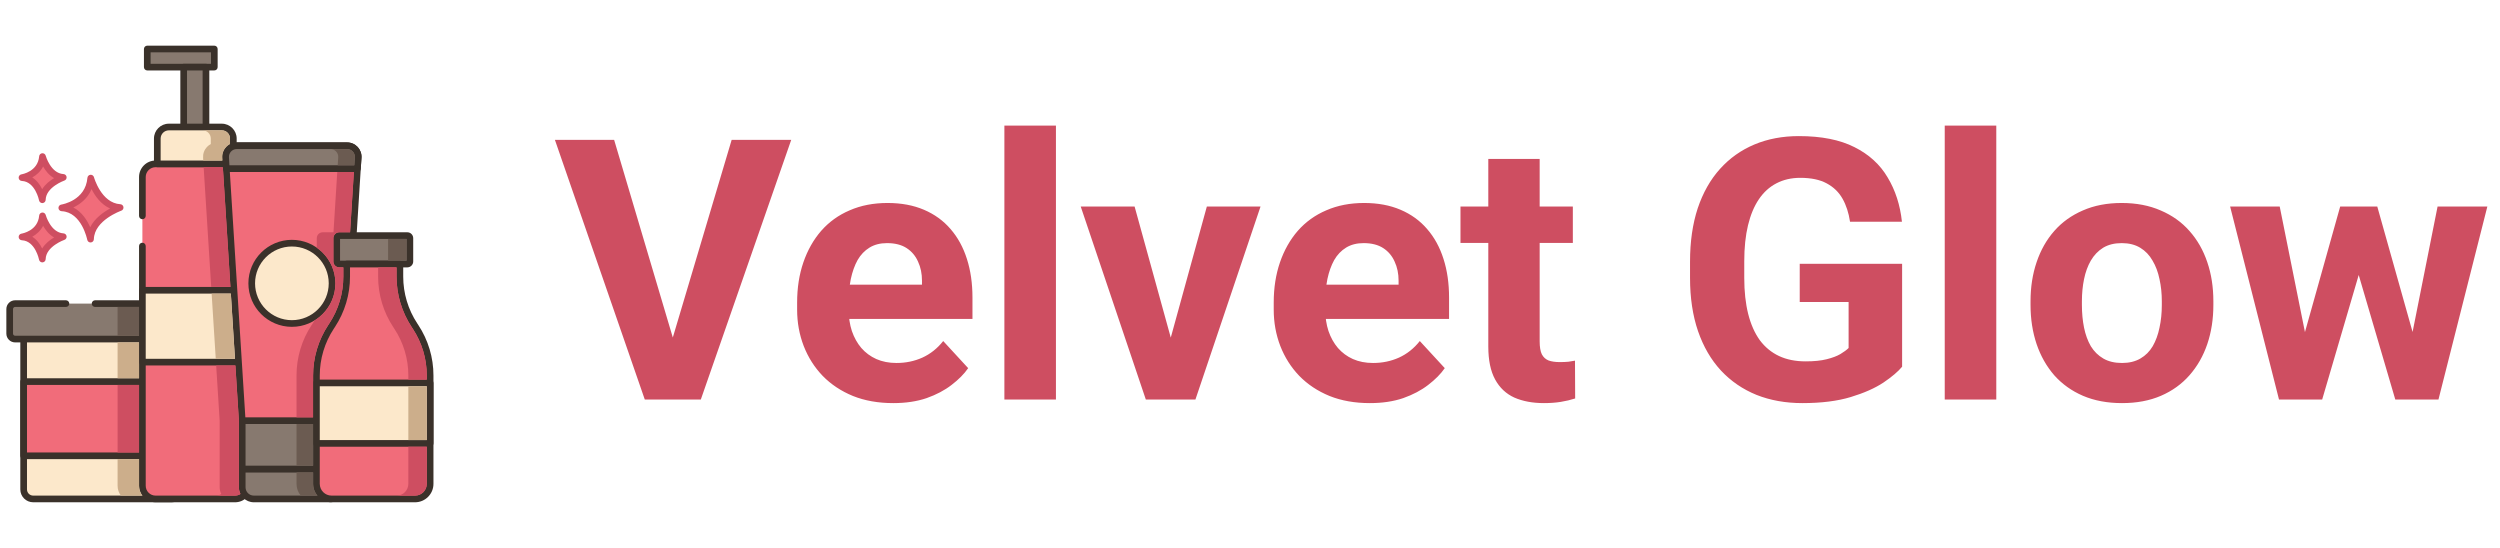 <svg width="219" height="48" viewBox="0 0 219 48" fill="none" xmlns="http://www.w3.org/2000/svg">
<g clip-path="url(#clip0_1_299)">
<path d="M2.072 29.653V42.875C2.072 42.984 2.094 43.093 2.136 43.194C2.177 43.295 2.239 43.387 2.316 43.464C2.394 43.541 2.485 43.603 2.587 43.645C2.688 43.686 2.796 43.708 2.905 43.708H15.052C15.161 43.708 15.27 43.686 15.371 43.645C15.472 43.603 15.563 43.541 15.641 43.464C15.718 43.387 15.78 43.295 15.822 43.194C15.863 43.093 15.885 42.984 15.885 42.875V29.653H2.072Z" fill="#FCE8CB"/>
<path d="M15.885 29.36H2.073C1.911 29.36 1.78 29.491 1.78 29.653V42.874C1.78 43.495 2.285 43.999 2.906 43.999H15.052C15.672 43.999 16.177 43.495 16.177 42.874V29.653C16.177 29.491 16.047 29.36 15.885 29.36ZM15.593 42.874C15.593 43.018 15.536 43.155 15.434 43.256C15.333 43.358 15.195 43.415 15.052 43.415H2.906C2.762 43.415 2.625 43.358 2.523 43.256C2.422 43.155 2.365 43.018 2.365 42.874V29.945H15.593V42.874Z" fill="#3A312A"/>
<path d="M2.072 33.431H15.885V39.93H2.072V33.431Z" fill="#F16C7A"/>
<path d="M15.885 33.138H2.073C1.995 33.138 1.921 33.169 1.866 33.223C1.811 33.278 1.78 33.352 1.78 33.43V39.929C1.78 40.091 1.911 40.222 2.073 40.222H15.885C16.047 40.222 16.177 40.091 16.177 39.929V33.43C16.177 33.269 16.047 33.138 15.885 33.138ZM15.593 39.637H2.365V33.723H15.593V39.637Z" fill="#3A312A"/>
<path d="M16.632 26.596H1.326C1.263 26.596 1.201 26.608 1.143 26.632C1.085 26.656 1.032 26.691 0.988 26.736C0.943 26.78 0.908 26.833 0.884 26.891C0.86 26.949 0.848 27.011 0.848 27.074V29.224C0.848 29.488 1.062 29.702 1.326 29.702H16.632C16.694 29.702 16.757 29.69 16.815 29.666C16.873 29.642 16.925 29.607 16.97 29.562C17.014 29.518 17.049 29.465 17.073 29.407C17.097 29.349 17.11 29.287 17.11 29.224V27.074C17.11 27.011 17.097 26.949 17.073 26.891C17.049 26.833 17.014 26.78 16.97 26.736C16.925 26.691 16.873 26.656 16.815 26.632C16.757 26.608 16.694 26.596 16.632 26.596Z" fill="#87796F"/>
<path d="M16.632 26.304H8.331C8.253 26.304 8.179 26.335 8.124 26.39C8.069 26.444 8.038 26.519 8.038 26.596C8.038 26.674 8.069 26.748 8.124 26.803C8.179 26.858 8.253 26.889 8.331 26.889H16.632C16.734 26.889 16.818 26.972 16.818 27.074V29.225C16.818 29.327 16.734 29.41 16.632 29.41H1.326C1.277 29.41 1.23 29.391 1.195 29.356C1.16 29.321 1.141 29.274 1.141 29.225V27.074C1.141 26.972 1.224 26.889 1.326 26.889H5.776C5.853 26.889 5.928 26.858 5.983 26.803C6.037 26.748 6.068 26.674 6.068 26.596C6.068 26.519 6.037 26.444 5.983 26.39C5.928 26.335 5.853 26.304 5.776 26.304H1.326C0.901 26.304 0.556 26.649 0.556 27.074V29.225C0.556 29.649 0.901 29.995 1.326 29.995H16.631C17.056 29.995 17.402 29.65 17.402 29.225V27.074C17.402 26.649 17.057 26.304 16.632 26.304Z" fill="#3A312A"/>
<path d="M12.901 4.292H18.774V5.879H12.901V4.292Z" fill="#87796F"/>
<path d="M18.774 4H12.901C12.823 4 12.749 4.031 12.694 4.086C12.639 4.14 12.609 4.215 12.609 4.292V5.879C12.609 6.041 12.739 6.171 12.901 6.171H18.774C18.936 6.171 19.066 6.041 19.066 5.879V4.292C19.066 4.131 18.936 4 18.774 4ZM18.482 5.587H13.193V4.585H18.482V5.587Z" fill="#3A312A"/>
<path d="M16.09 5.879H18.043V11.797H16.09V5.879Z" fill="#87796F"/>
<path d="M18.043 5.587H16.09C16.013 5.587 15.938 5.618 15.883 5.673C15.829 5.727 15.798 5.802 15.798 5.879V11.798C15.798 11.96 15.929 12.09 16.09 12.09H18.043C18.204 12.09 18.335 11.96 18.335 11.798V5.879C18.335 5.718 18.204 5.587 18.043 5.587ZM17.75 11.505H16.382V6.171H17.75V11.505Z" fill="#3A312A"/>
<path d="M20.593 14.354H13.627C12.989 14.354 12.473 14.871 12.473 15.509V42.553C12.473 43.191 12.989 43.707 13.627 43.707H20.592C21.23 43.707 21.747 43.191 21.747 42.553V15.509C21.747 14.871 21.23 14.354 20.593 14.354Z" fill="#F16C7A"/>
<path d="M20.593 14.062H13.627C12.829 14.062 12.18 14.712 12.18 15.509V18.912C12.18 18.989 12.211 19.064 12.266 19.118C12.321 19.173 12.395 19.204 12.473 19.204C12.55 19.204 12.624 19.173 12.679 19.118C12.734 19.064 12.765 18.989 12.765 18.912V15.509C12.765 15.034 13.152 14.647 13.627 14.647H20.593C21.068 14.647 21.454 15.034 21.454 15.509V42.553C21.454 43.029 21.068 43.415 20.593 43.415H13.627C13.152 43.415 12.765 43.029 12.765 42.553V21.554C12.765 21.477 12.734 21.402 12.679 21.347C12.624 21.293 12.55 21.262 12.473 21.262C12.395 21.262 12.321 21.293 12.266 21.347C12.211 21.402 12.18 21.477 12.18 21.554V42.553C12.18 43.351 12.83 44 13.627 44H20.593C21.39 44 22.039 43.351 22.039 42.553V15.509C22.039 14.712 21.39 14.062 20.593 14.062Z" fill="#3A312A"/>
<path d="M19.429 11.126H14.791C14.234 11.126 13.78 11.578 13.78 12.137V14.355H20.44V12.137C20.44 11.578 19.986 11.126 19.429 11.126Z" fill="#FCE8CB"/>
<path d="M19.428 10.834H14.791C14.072 10.834 13.487 11.419 13.487 12.138V14.355C13.487 14.517 13.618 14.647 13.78 14.647H20.439C20.601 14.647 20.732 14.517 20.732 14.355V12.138C20.732 11.419 20.147 10.834 19.428 10.834ZM20.147 14.063H14.072V12.138C14.072 11.741 14.395 11.418 14.791 11.418H19.428C19.825 11.418 20.147 11.741 20.147 12.138V14.063Z" fill="#3A312A"/>
<path d="M12.473 25.429H21.747V31.725H12.473V25.429Z" fill="#FCE8CB"/>
<path d="M21.747 25.137H12.473C12.311 25.137 12.18 25.267 12.18 25.429V31.725C12.18 31.802 12.211 31.877 12.266 31.932C12.321 31.986 12.395 32.017 12.473 32.017H21.747C21.825 32.017 21.899 31.986 21.954 31.932C22.009 31.877 22.039 31.802 22.039 31.725V25.429C22.039 25.351 22.009 25.277 21.954 25.222C21.899 25.168 21.825 25.137 21.747 25.137ZM21.455 31.433H12.765V25.721H21.455L21.455 31.433Z" fill="#3A312A"/>
<path d="M21.219 41.086V42.689C21.219 43.251 21.675 43.707 22.237 43.707H28.904C29.466 43.707 29.922 43.251 29.922 42.689V41.086H21.219Z" fill="#87796F"/>
<path d="M29.921 40.794H21.218C21.056 40.794 20.926 40.925 20.926 41.086V42.689C20.926 43.412 21.514 44 22.236 44H28.903C29.625 44 30.213 43.412 30.213 42.689V41.086C30.213 41.009 30.183 40.934 30.128 40.88C30.073 40.825 29.999 40.794 29.921 40.794ZM29.629 42.689C29.629 43.09 29.303 43.415 28.903 43.415H22.236C21.836 43.415 21.51 43.09 21.51 42.689V41.379H29.629V42.689H29.629Z" fill="#3A312A"/>
<path d="M21.218 36.849H29.922V41.086H21.218V36.849Z" fill="#87796F"/>
<path d="M29.921 36.557H21.218C21.056 36.557 20.926 36.688 20.926 36.849V41.086C20.926 41.248 21.056 41.378 21.218 41.378H29.921C30.083 41.378 30.213 41.248 30.213 41.086V36.849C30.213 36.771 30.183 36.697 30.128 36.642C30.073 36.587 29.999 36.557 29.921 36.557ZM29.629 40.794H21.51V37.141H29.629V40.794Z" fill="#3A312A"/>
<path d="M30.41 12.769H20.732C20.174 12.769 19.732 13.238 19.765 13.795L19.822 14.773L21.219 36.85H29.922L31.31 14.773L31.375 13.803C31.414 13.244 30.969 12.769 30.41 12.769H30.41Z" fill="#F16C7A"/>
<path d="M31.33 12.876C31.212 12.75 31.07 12.649 30.912 12.581C30.753 12.512 30.583 12.476 30.41 12.476H20.732C20.381 12.476 20.056 12.616 19.815 12.871C19.697 12.997 19.606 13.145 19.548 13.307C19.489 13.468 19.464 13.64 19.474 13.812L19.53 14.791L20.927 36.868C20.932 36.942 20.965 37.012 21.019 37.063C21.073 37.113 21.145 37.142 21.219 37.142H29.922C29.997 37.142 30.068 37.113 30.122 37.062C30.177 37.011 30.209 36.942 30.214 36.868L31.602 14.792L31.667 13.822C31.678 13.649 31.654 13.477 31.596 13.314C31.538 13.152 31.448 13.003 31.33 12.876H31.33ZM31.083 13.783L31.018 14.755L29.647 36.557H21.492L20.113 14.756L20.057 13.777C20.051 13.685 20.064 13.593 20.096 13.506C20.127 13.419 20.176 13.34 20.24 13.273C20.303 13.205 20.379 13.152 20.463 13.115C20.548 13.079 20.639 13.06 20.731 13.06H30.41C30.502 13.06 30.594 13.079 30.678 13.116C30.763 13.153 30.84 13.207 30.902 13.275C30.966 13.343 31.015 13.422 31.046 13.51C31.077 13.597 31.089 13.69 31.082 13.782V13.783H31.083Z" fill="#3A312A"/>
<path d="M30.41 12.769H20.732C20.174 12.769 19.732 13.238 19.765 13.795L19.822 14.773H31.31L31.375 13.803C31.414 13.244 30.969 12.769 30.41 12.769H30.41Z" fill="#87796F"/>
<path d="M31.33 12.876C31.212 12.75 31.07 12.649 30.912 12.581C30.753 12.512 30.583 12.476 30.41 12.476H20.732C20.381 12.476 20.056 12.616 19.815 12.871C19.697 12.997 19.606 13.145 19.548 13.307C19.489 13.468 19.464 13.64 19.474 13.812L19.53 14.79C19.534 14.864 19.567 14.934 19.621 14.986C19.676 15.037 19.747 15.065 19.822 15.065H31.311C31.385 15.065 31.456 15.037 31.51 14.986C31.564 14.936 31.597 14.867 31.602 14.793L31.666 13.822C31.678 13.65 31.654 13.477 31.596 13.314C31.538 13.152 31.448 13.003 31.33 12.876H31.33ZM31.083 13.783L31.036 14.48H20.098L20.057 13.777C20.046 13.589 20.111 13.409 20.24 13.273C20.369 13.136 20.544 13.06 20.732 13.06H30.41C30.598 13.06 30.774 13.137 30.903 13.275C30.966 13.342 31.015 13.422 31.046 13.51C31.077 13.597 31.09 13.69 31.083 13.782V13.783Z" fill="#3A312A"/>
<path d="M26.918 21.569C25.122 20.825 23.063 21.677 22.32 23.473C21.576 25.268 22.428 27.327 24.224 28.071C26.019 28.815 28.078 27.962 28.822 26.166C29.566 24.371 28.713 22.312 26.918 21.569Z" fill="#FCE8CB"/>
<path d="M25.57 21.009C23.468 21.009 21.759 22.718 21.759 24.82C21.759 26.922 23.468 28.631 25.57 28.631C27.672 28.631 29.381 26.922 29.381 24.82C29.381 22.718 27.672 21.009 25.57 21.009ZM25.57 28.047C23.791 28.047 22.343 26.599 22.343 24.82C22.343 23.041 23.791 21.593 25.57 21.593C27.349 21.593 28.797 23.041 28.797 24.82C28.797 26.599 27.349 28.047 25.57 28.047Z" fill="#3A312A"/>
<path d="M35.682 20.64H29.718C29.689 20.64 29.66 20.645 29.633 20.657C29.606 20.668 29.581 20.684 29.56 20.705C29.54 20.725 29.523 20.75 29.512 20.777C29.501 20.804 29.495 20.833 29.495 20.862V22.907C29.495 22.966 29.519 23.022 29.56 23.064C29.602 23.105 29.659 23.129 29.718 23.129H35.682C35.741 23.129 35.798 23.105 35.839 23.064C35.881 23.022 35.904 22.966 35.905 22.907V20.862C35.905 20.803 35.881 20.746 35.84 20.705C35.798 20.663 35.741 20.64 35.682 20.64Z" fill="#87796F"/>
<path d="M35.683 20.348H29.718C29.581 20.348 29.451 20.402 29.354 20.498C29.258 20.595 29.203 20.726 29.203 20.862V22.907C29.203 23.043 29.258 23.174 29.354 23.271C29.451 23.367 29.581 23.421 29.718 23.422H35.683C35.819 23.421 35.95 23.367 36.046 23.27C36.143 23.174 36.197 23.043 36.197 22.907V20.862C36.197 20.726 36.143 20.595 36.046 20.498C35.95 20.402 35.819 20.348 35.683 20.348ZM35.613 22.837H29.788V20.932H35.613V22.837Z" fill="#3A312A"/>
<path d="M36.401 28.634L36.309 28.494C35.475 27.228 35.031 25.746 35.031 24.23V23.13H30.369V24.23C30.369 25.746 29.925 27.228 29.091 28.494L28.999 28.634C28.165 29.9 27.721 31.382 27.721 32.897V42.386C27.721 43.116 28.313 43.708 29.043 43.708H36.357C37.087 43.708 37.68 43.116 37.68 42.386V32.898C37.679 31.382 37.235 29.9 36.401 28.634Z" fill="#F16C7A"/>
<path d="M36.645 28.473L36.553 28.333C35.749 27.115 35.322 25.688 35.322 24.23V23.129C35.322 23.052 35.292 22.977 35.237 22.922C35.182 22.868 35.108 22.837 35.03 22.837H30.369C30.207 22.837 30.076 22.968 30.076 23.129V24.23C30.078 25.688 29.65 27.115 28.846 28.333L28.754 28.473C27.888 29.785 27.426 31.324 27.428 32.897V42.385C27.428 43.276 28.152 44 29.043 44H36.357C37.247 44 37.971 43.276 37.971 42.385V32.897C37.972 31.324 37.511 29.786 36.645 28.473ZM37.386 42.385C37.386 42.953 36.924 43.415 36.357 43.415H29.042C28.474 43.415 28.012 42.953 28.012 42.385V32.897C28.011 31.439 28.439 30.012 29.242 28.794L29.334 28.654C30.201 27.341 30.662 25.802 30.661 24.23V23.422H34.738V24.23C34.736 25.802 35.198 27.341 36.064 28.654L36.156 28.794C36.96 30.012 37.387 31.439 37.386 32.897V42.385L37.386 42.385Z" fill="#3A312A"/>
<path d="M27.721 33.548H37.679V38.844H27.721V33.548Z" fill="#FCE8CB"/>
<path d="M37.679 33.255H27.72C27.559 33.255 27.428 33.385 27.428 33.547V38.843C27.428 38.921 27.459 38.995 27.513 39.05C27.568 39.105 27.642 39.136 27.72 39.136H37.679C37.756 39.136 37.831 39.105 37.885 39.05C37.94 38.995 37.971 38.921 37.971 38.843V33.547C37.971 33.385 37.84 33.255 37.679 33.255ZM37.386 38.551H28.012V33.839H37.386V38.551Z" fill="#3A312A"/>
<path d="M7.95 15.6C7.76 17.854 5.412 18.21 5.412 18.21C7.428 18.304 7.93 20.949 7.93 20.949C7.974 19.063 10.526 18.181 10.526 18.181C8.614 18.067 7.95 15.6 7.95 15.6Z" fill="#F16C7A"/>
<path d="M10.543 17.89C8.867 17.79 8.238 15.547 8.232 15.524C8.195 15.387 8.066 15.299 7.923 15.309C7.855 15.316 7.791 15.346 7.742 15.395C7.694 15.443 7.664 15.508 7.658 15.576C7.491 17.566 5.454 17.907 5.368 17.921C5.296 17.932 5.231 17.969 5.186 18.025C5.14 18.081 5.117 18.152 5.12 18.225C5.124 18.297 5.155 18.366 5.206 18.417C5.257 18.468 5.326 18.498 5.398 18.502C7.157 18.584 7.638 20.98 7.643 21.004C7.657 21.075 7.696 21.138 7.753 21.182C7.811 21.225 7.883 21.246 7.955 21.24C8.026 21.234 8.093 21.201 8.143 21.149C8.192 21.096 8.22 21.028 8.222 20.956C8.26 19.298 10.598 18.466 10.622 18.458C10.685 18.436 10.739 18.392 10.775 18.334C10.81 18.277 10.824 18.209 10.815 18.142C10.806 18.075 10.774 18.013 10.724 17.967C10.675 17.921 10.611 17.894 10.543 17.89ZM7.9 19.906C7.635 19.296 7.177 18.56 6.421 18.176C6.992 17.903 7.67 17.414 8.02 16.564C8.322 17.163 8.838 17.905 9.643 18.264C9.057 18.583 8.295 19.122 7.9 19.906Z" fill="#CE4E61"/>
<path d="M3.722 18.909C3.588 20.503 1.927 20.754 1.927 20.754C3.353 20.822 3.708 22.692 3.708 22.692C3.739 21.358 5.544 20.735 5.544 20.735C4.191 20.654 3.722 18.909 3.722 18.909Z" fill="#F16C7A"/>
<path d="M5.561 20.444C4.438 20.376 4.008 18.849 4.004 18.833C3.986 18.767 3.945 18.709 3.889 18.669C3.833 18.63 3.764 18.612 3.696 18.618C3.627 18.625 3.563 18.655 3.515 18.703C3.466 18.752 3.436 18.817 3.431 18.885C3.318 20.224 1.941 20.457 1.883 20.466C1.811 20.477 1.746 20.514 1.7 20.57C1.655 20.627 1.631 20.698 1.635 20.77C1.639 20.843 1.669 20.911 1.721 20.962C1.772 21.014 1.841 21.044 1.913 21.047C3.089 21.102 3.418 22.732 3.421 22.748C3.434 22.814 3.47 22.875 3.522 22.918C3.574 22.961 3.64 22.985 3.708 22.985C3.716 22.985 3.724 22.985 3.732 22.984C3.804 22.978 3.872 22.946 3.921 22.893C3.97 22.841 3.999 22.772 4 22.7C4.026 21.587 5.624 21.017 5.639 21.012C5.704 20.99 5.758 20.946 5.793 20.888C5.829 20.831 5.843 20.762 5.834 20.695C5.825 20.628 5.792 20.567 5.743 20.521C5.693 20.475 5.629 20.447 5.561 20.444ZM3.694 21.768C3.514 21.4 3.238 20.998 2.828 20.739C3.189 20.536 3.547 20.226 3.777 19.781C3.982 20.146 4.293 20.551 4.739 20.799C4.379 21.013 3.962 21.333 3.694 21.768Z" fill="#CE4E61"/>
<path d="M3.722 13.715C3.587 15.308 1.927 15.56 1.927 15.56C3.353 15.627 3.708 17.498 3.708 17.498C3.739 16.164 5.544 15.54 5.544 15.54C4.191 15.459 3.722 13.715 3.722 13.715Z" fill="#F16C7A"/>
<path d="M5.562 15.249C4.443 15.182 4.012 13.668 4.004 13.639C3.986 13.573 3.946 13.515 3.889 13.475C3.833 13.436 3.764 13.418 3.696 13.424C3.627 13.43 3.563 13.46 3.515 13.509C3.466 13.558 3.436 13.622 3.431 13.691C3.318 15.029 1.941 15.262 1.883 15.271C1.811 15.282 1.746 15.319 1.7 15.375C1.654 15.431 1.63 15.503 1.634 15.576C1.638 15.648 1.669 15.717 1.72 15.768C1.772 15.819 1.841 15.849 1.913 15.852C3.089 15.908 3.418 17.537 3.421 17.553C3.434 17.62 3.47 17.68 3.522 17.723C3.574 17.767 3.64 17.79 3.708 17.79C3.716 17.79 3.724 17.79 3.733 17.79C3.804 17.784 3.872 17.751 3.921 17.698C3.971 17.646 3.999 17.577 4 17.505C4.026 16.392 5.624 15.822 5.64 15.817C5.703 15.795 5.758 15.751 5.793 15.694C5.828 15.636 5.843 15.568 5.834 15.501C5.825 15.434 5.792 15.372 5.743 15.326C5.693 15.28 5.629 15.253 5.562 15.249ZM3.694 16.573C3.514 16.206 3.238 15.804 2.828 15.544C3.189 15.341 3.548 15.031 3.777 14.586C3.983 14.951 4.294 15.357 4.74 15.604C4.379 15.819 3.962 16.138 3.694 16.573Z" fill="#CE4E61"/>
<path d="M12.181 42.553V40.221H10.301V42.553C10.301 42.877 10.41 43.175 10.589 43.415H12.468C12.281 43.166 12.181 42.864 12.181 42.553ZM10.301 29.995H12.181V33.138H10.301V29.995Z" fill="#CCAE8B"/>
<path d="M10.301 33.723H12.181V39.636H10.301V33.723Z" fill="#CE4E61"/>
<path d="M10.301 26.888H12.181V29.411H10.301V26.888Z" fill="#6B5B51"/>
<path d="M19.531 14.792V14.79L19.521 14.648H17.84L17.848 14.79V14.792L18.502 25.136H20.186L19.531 14.792ZM20.926 42.69V36.86L20.62 32.018H18.937L19.243 36.86V42.69C19.243 42.899 19.295 43.097 19.383 43.273C19.243 43.366 19.078 43.415 18.91 43.415H20.593C20.768 43.415 20.93 43.363 21.064 43.273C20.974 43.092 20.927 42.892 20.926 42.69Z" fill="#CE4E61"/>
<path d="M19.43 11.418H17.746C18.142 11.418 18.465 11.739 18.465 12.137V12.62C18.341 12.685 18.228 12.77 18.132 12.872C18.014 12.997 17.923 13.144 17.864 13.306C17.805 13.467 17.781 13.639 17.791 13.811L17.804 14.062H19.488L19.474 13.811C19.464 13.639 19.489 13.468 19.548 13.306C19.606 13.145 19.697 12.997 19.815 12.872C19.911 12.769 20.024 12.684 20.149 12.62V12.137C20.149 11.739 19.825 11.418 19.43 11.418ZM20.222 25.72H18.539L18.9 31.433H20.583L20.222 25.72Z" fill="#CCAE8B"/>
<path d="M27.428 42.386V41.378H25.975V42.386C25.975 42.776 26.113 43.136 26.347 43.415H27.8C27.56 43.126 27.428 42.762 27.428 42.386ZM25.975 37.143H27.428V40.794H25.975V37.143Z" fill="#6B5B51"/>
<path d="M29.718 20.349H30.667L31 15.066H29.544L29.213 20.349H28.264C28.197 20.349 28.13 20.362 28.067 20.388C28.005 20.414 27.948 20.451 27.9 20.499C27.852 20.547 27.814 20.604 27.789 20.666C27.763 20.729 27.75 20.796 27.75 20.863V21.695C28.736 22.385 29.383 23.529 29.383 24.821C29.383 26.196 28.65 27.403 27.555 28.075C27.503 28.163 27.45 28.249 27.393 28.334L27.299 28.472C26.434 29.786 25.973 31.324 25.975 32.897V36.559H27.428V32.897C27.427 31.324 27.889 29.785 28.755 28.472L28.847 28.334C29.65 27.116 30.077 25.689 30.076 24.23V23.422H29.718C29.435 23.422 29.203 23.192 29.203 22.907V20.863C29.203 20.727 29.258 20.596 29.354 20.5C29.45 20.403 29.581 20.349 29.718 20.349Z" fill="#CE4E61"/>
<path d="M30.902 13.276C30.839 13.208 30.763 13.154 30.678 13.117C30.593 13.08 30.501 13.061 30.409 13.062H28.955C29.144 13.062 29.32 13.137 29.448 13.276C29.512 13.343 29.56 13.423 29.591 13.51C29.622 13.598 29.634 13.69 29.628 13.783V13.784L29.581 14.482H31.036L31.083 13.784V13.782C31.09 13.69 31.077 13.597 31.046 13.51C31.015 13.422 30.966 13.343 30.902 13.276ZM33.996 20.933H35.611V22.837H33.996V20.933Z" fill="#6B5B51"/>
<path d="M35.771 39.136V42.387C35.771 42.953 35.309 43.415 34.742 43.415H36.358C36.925 43.415 37.386 42.953 37.386 42.387V39.136H35.771ZM36.157 28.794L36.065 28.655C35.199 27.342 34.737 25.803 34.738 24.23V23.422H33.123V24.23C33.123 25.806 33.581 27.336 34.45 28.655L34.541 28.794C35.345 30.011 35.772 31.438 35.771 32.897V33.256H37.386V32.897C37.386 31.436 36.961 30.015 36.157 28.794L36.157 28.794Z" fill="#CE4E61"/>
<path d="M35.771 33.84H37.386V38.551H35.771V33.84Z" fill="#CCAE8B"/>
</g>
<path d="M58.734 30.25L64.094 12.25H69.312L61.391 35H57.953L58.734 30.25ZM53.797 12.25L59.141 30.25L59.953 35H56.484L48.609 12.25H53.797ZM78.25 35.312C76.938 35.312 75.76 35.104 74.719 34.688C73.677 34.26 72.792 33.672 72.062 32.922C71.344 32.172 70.792 31.302 70.406 30.312C70.021 29.312 69.828 28.25 69.828 27.125V26.5C69.828 25.219 70.01 24.047 70.375 22.984C70.74 21.922 71.26 21 71.938 20.219C72.625 19.438 73.458 18.838 74.438 18.422C75.417 17.995 76.521 17.781 77.75 17.781C78.948 17.781 80.01 17.979 80.938 18.375C81.865 18.771 82.641 19.333 83.266 20.062C83.901 20.792 84.38 21.667 84.703 22.688C85.026 23.698 85.188 24.823 85.188 26.062V27.938H71.75V24.938H80.766V24.594C80.766 23.969 80.651 23.412 80.422 22.922C80.203 22.422 79.87 22.026 79.422 21.734C78.974 21.443 78.401 21.297 77.703 21.297C77.109 21.297 76.599 21.427 76.172 21.688C75.745 21.948 75.396 22.312 75.125 22.781C74.865 23.25 74.667 23.802 74.531 24.438C74.406 25.062 74.344 25.75 74.344 26.5V27.125C74.344 27.802 74.438 28.427 74.625 29C74.823 29.573 75.099 30.068 75.453 30.484C75.818 30.901 76.255 31.224 76.766 31.453C77.287 31.682 77.875 31.797 78.531 31.797C79.344 31.797 80.099 31.641 80.797 31.328C81.505 31.005 82.115 30.521 82.625 29.875L84.812 32.25C84.458 32.76 83.974 33.25 83.359 33.719C82.755 34.188 82.026 34.573 81.172 34.875C80.318 35.167 79.344 35.312 78.25 35.312ZM92.5 11V35H87.984V11H92.5ZM101.969 31.719L105.719 18.094H110.422L104.719 35H101.875L101.969 31.719ZM99.391 18.094L103.156 31.734L103.234 35H100.375L94.672 18.094H99.391ZM120 35.312C118.688 35.312 117.51 35.104 116.469 34.688C115.427 34.26 114.542 33.672 113.812 32.922C113.094 32.172 112.542 31.302 112.156 30.312C111.771 29.312 111.578 28.25 111.578 27.125V26.5C111.578 25.219 111.76 24.047 112.125 22.984C112.49 21.922 113.01 21 113.688 20.219C114.375 19.438 115.208 18.838 116.188 18.422C117.167 17.995 118.271 17.781 119.5 17.781C120.698 17.781 121.76 17.979 122.688 18.375C123.615 18.771 124.391 19.333 125.016 20.062C125.651 20.792 126.13 21.667 126.453 22.688C126.776 23.698 126.938 24.823 126.938 26.062V27.938H113.5V24.938H122.516V24.594C122.516 23.969 122.401 23.412 122.172 22.922C121.953 22.422 121.62 22.026 121.172 21.734C120.724 21.443 120.151 21.297 119.453 21.297C118.859 21.297 118.349 21.427 117.922 21.688C117.495 21.948 117.146 22.312 116.875 22.781C116.615 23.25 116.417 23.802 116.281 24.438C116.156 25.062 116.094 25.75 116.094 26.5V27.125C116.094 27.802 116.188 28.427 116.375 29C116.573 29.573 116.849 30.068 117.203 30.484C117.568 30.901 118.005 31.224 118.516 31.453C119.036 31.682 119.625 31.797 120.281 31.797C121.094 31.797 121.849 31.641 122.547 31.328C123.255 31.005 123.865 30.521 124.375 29.875L126.562 32.25C126.208 32.76 125.724 33.25 125.109 33.719C124.505 34.188 123.776 34.573 122.922 34.875C122.068 35.167 121.094 35.312 120 35.312ZM137.781 18.094V21.281H127.938V18.094H137.781ZM130.375 13.922H134.875V29.906C134.875 30.396 134.938 30.771 135.062 31.031C135.198 31.292 135.396 31.474 135.656 31.578C135.917 31.672 136.245 31.719 136.641 31.719C136.922 31.719 137.172 31.708 137.391 31.688C137.62 31.656 137.812 31.625 137.969 31.594L137.984 34.906C137.599 35.031 137.182 35.13 136.734 35.203C136.286 35.276 135.792 35.312 135.25 35.312C134.26 35.312 133.396 35.151 132.656 34.828C131.927 34.495 131.365 33.964 130.969 33.234C130.573 32.505 130.375 31.547 130.375 30.359V13.922ZM166.625 23.109V32.125C166.271 32.552 165.724 33.016 164.984 33.516C164.245 34.005 163.292 34.427 162.125 34.781C160.958 35.135 159.547 35.312 157.891 35.312C156.422 35.312 155.083 35.073 153.875 34.594C152.667 34.104 151.625 33.391 150.75 32.453C149.885 31.516 149.219 30.37 148.75 29.016C148.281 27.651 148.047 26.094 148.047 24.344V22.922C148.047 21.172 148.271 19.615 148.719 18.25C149.177 16.885 149.828 15.734 150.672 14.797C151.516 13.859 152.521 13.146 153.688 12.656C154.854 12.167 156.151 11.922 157.578 11.922C159.557 11.922 161.182 12.245 162.453 12.891C163.724 13.526 164.693 14.412 165.359 15.547C166.036 16.672 166.453 17.963 166.609 19.422H162.062C161.948 18.651 161.729 17.979 161.406 17.406C161.083 16.833 160.62 16.385 160.016 16.062C159.422 15.74 158.651 15.578 157.703 15.578C156.922 15.578 156.224 15.74 155.609 16.062C155.005 16.375 154.495 16.838 154.078 17.453C153.661 18.068 153.344 18.828 153.125 19.734C152.906 20.641 152.797 21.693 152.797 22.891V24.344C152.797 25.531 152.911 26.583 153.141 27.5C153.37 28.406 153.708 29.172 154.156 29.797C154.615 30.412 155.177 30.875 155.844 31.188C156.51 31.5 157.286 31.656 158.172 31.656C158.911 31.656 159.526 31.594 160.016 31.469C160.516 31.344 160.917 31.193 161.219 31.016C161.531 30.828 161.771 30.651 161.938 30.484V26.453H157.656V23.109H166.625ZM174.875 11V35H170.359V11H174.875ZM177.875 26.719V26.391C177.875 25.151 178.052 24.01 178.406 22.969C178.76 21.917 179.276 21.005 179.953 20.234C180.63 19.463 181.464 18.865 182.453 18.438C183.443 18 184.578 17.781 185.859 17.781C187.141 17.781 188.281 18 189.281 18.438C190.281 18.865 191.12 19.463 191.797 20.234C192.484 21.005 193.005 21.917 193.359 22.969C193.714 24.01 193.891 25.151 193.891 26.391V26.719C193.891 27.948 193.714 29.088 193.359 30.141C193.005 31.182 192.484 32.094 191.797 32.875C191.12 33.646 190.286 34.245 189.297 34.672C188.307 35.099 187.172 35.312 185.891 35.312C184.609 35.312 183.469 35.099 182.469 34.672C181.479 34.245 180.641 33.646 179.953 32.875C179.276 32.094 178.76 31.182 178.406 30.141C178.052 29.088 177.875 27.948 177.875 26.719ZM182.375 26.391V26.719C182.375 27.427 182.438 28.088 182.562 28.703C182.688 29.318 182.885 29.859 183.156 30.328C183.438 30.787 183.802 31.146 184.25 31.406C184.698 31.667 185.245 31.797 185.891 31.797C186.516 31.797 187.052 31.667 187.5 31.406C187.948 31.146 188.307 30.787 188.578 30.328C188.849 29.859 189.047 29.318 189.172 28.703C189.307 28.088 189.375 27.427 189.375 26.719V26.391C189.375 25.703 189.307 25.057 189.172 24.453C189.047 23.838 188.844 23.297 188.562 22.828C188.292 22.349 187.932 21.974 187.484 21.703C187.036 21.432 186.495 21.297 185.859 21.297C185.224 21.297 184.682 21.432 184.234 21.703C183.797 21.974 183.438 22.349 183.156 22.828C182.885 23.297 182.688 23.838 182.562 24.453C182.438 25.057 182.375 25.703 182.375 26.391ZM201.484 30.625L205 18.094H207.859L206.938 23.016L203.422 35H201.031L201.484 30.625ZM199.703 18.094L202.219 30.609L202.453 35H199.641L195.359 18.094H199.703ZM211.078 30.406L213.531 18.094H217.891L213.609 35H210.812L211.078 30.406ZM208.25 18.094L211.75 30.531L212.234 35H209.828L206.312 23.031L205.422 18.094H208.25Z" fill="#CE4E61"/>
<defs>
<clipPath id="clip0_1_299">
<rect width="40" height="40" fill="white" transform="translate(0.5 4)"/>
</clipPath>
</defs>
</svg>
